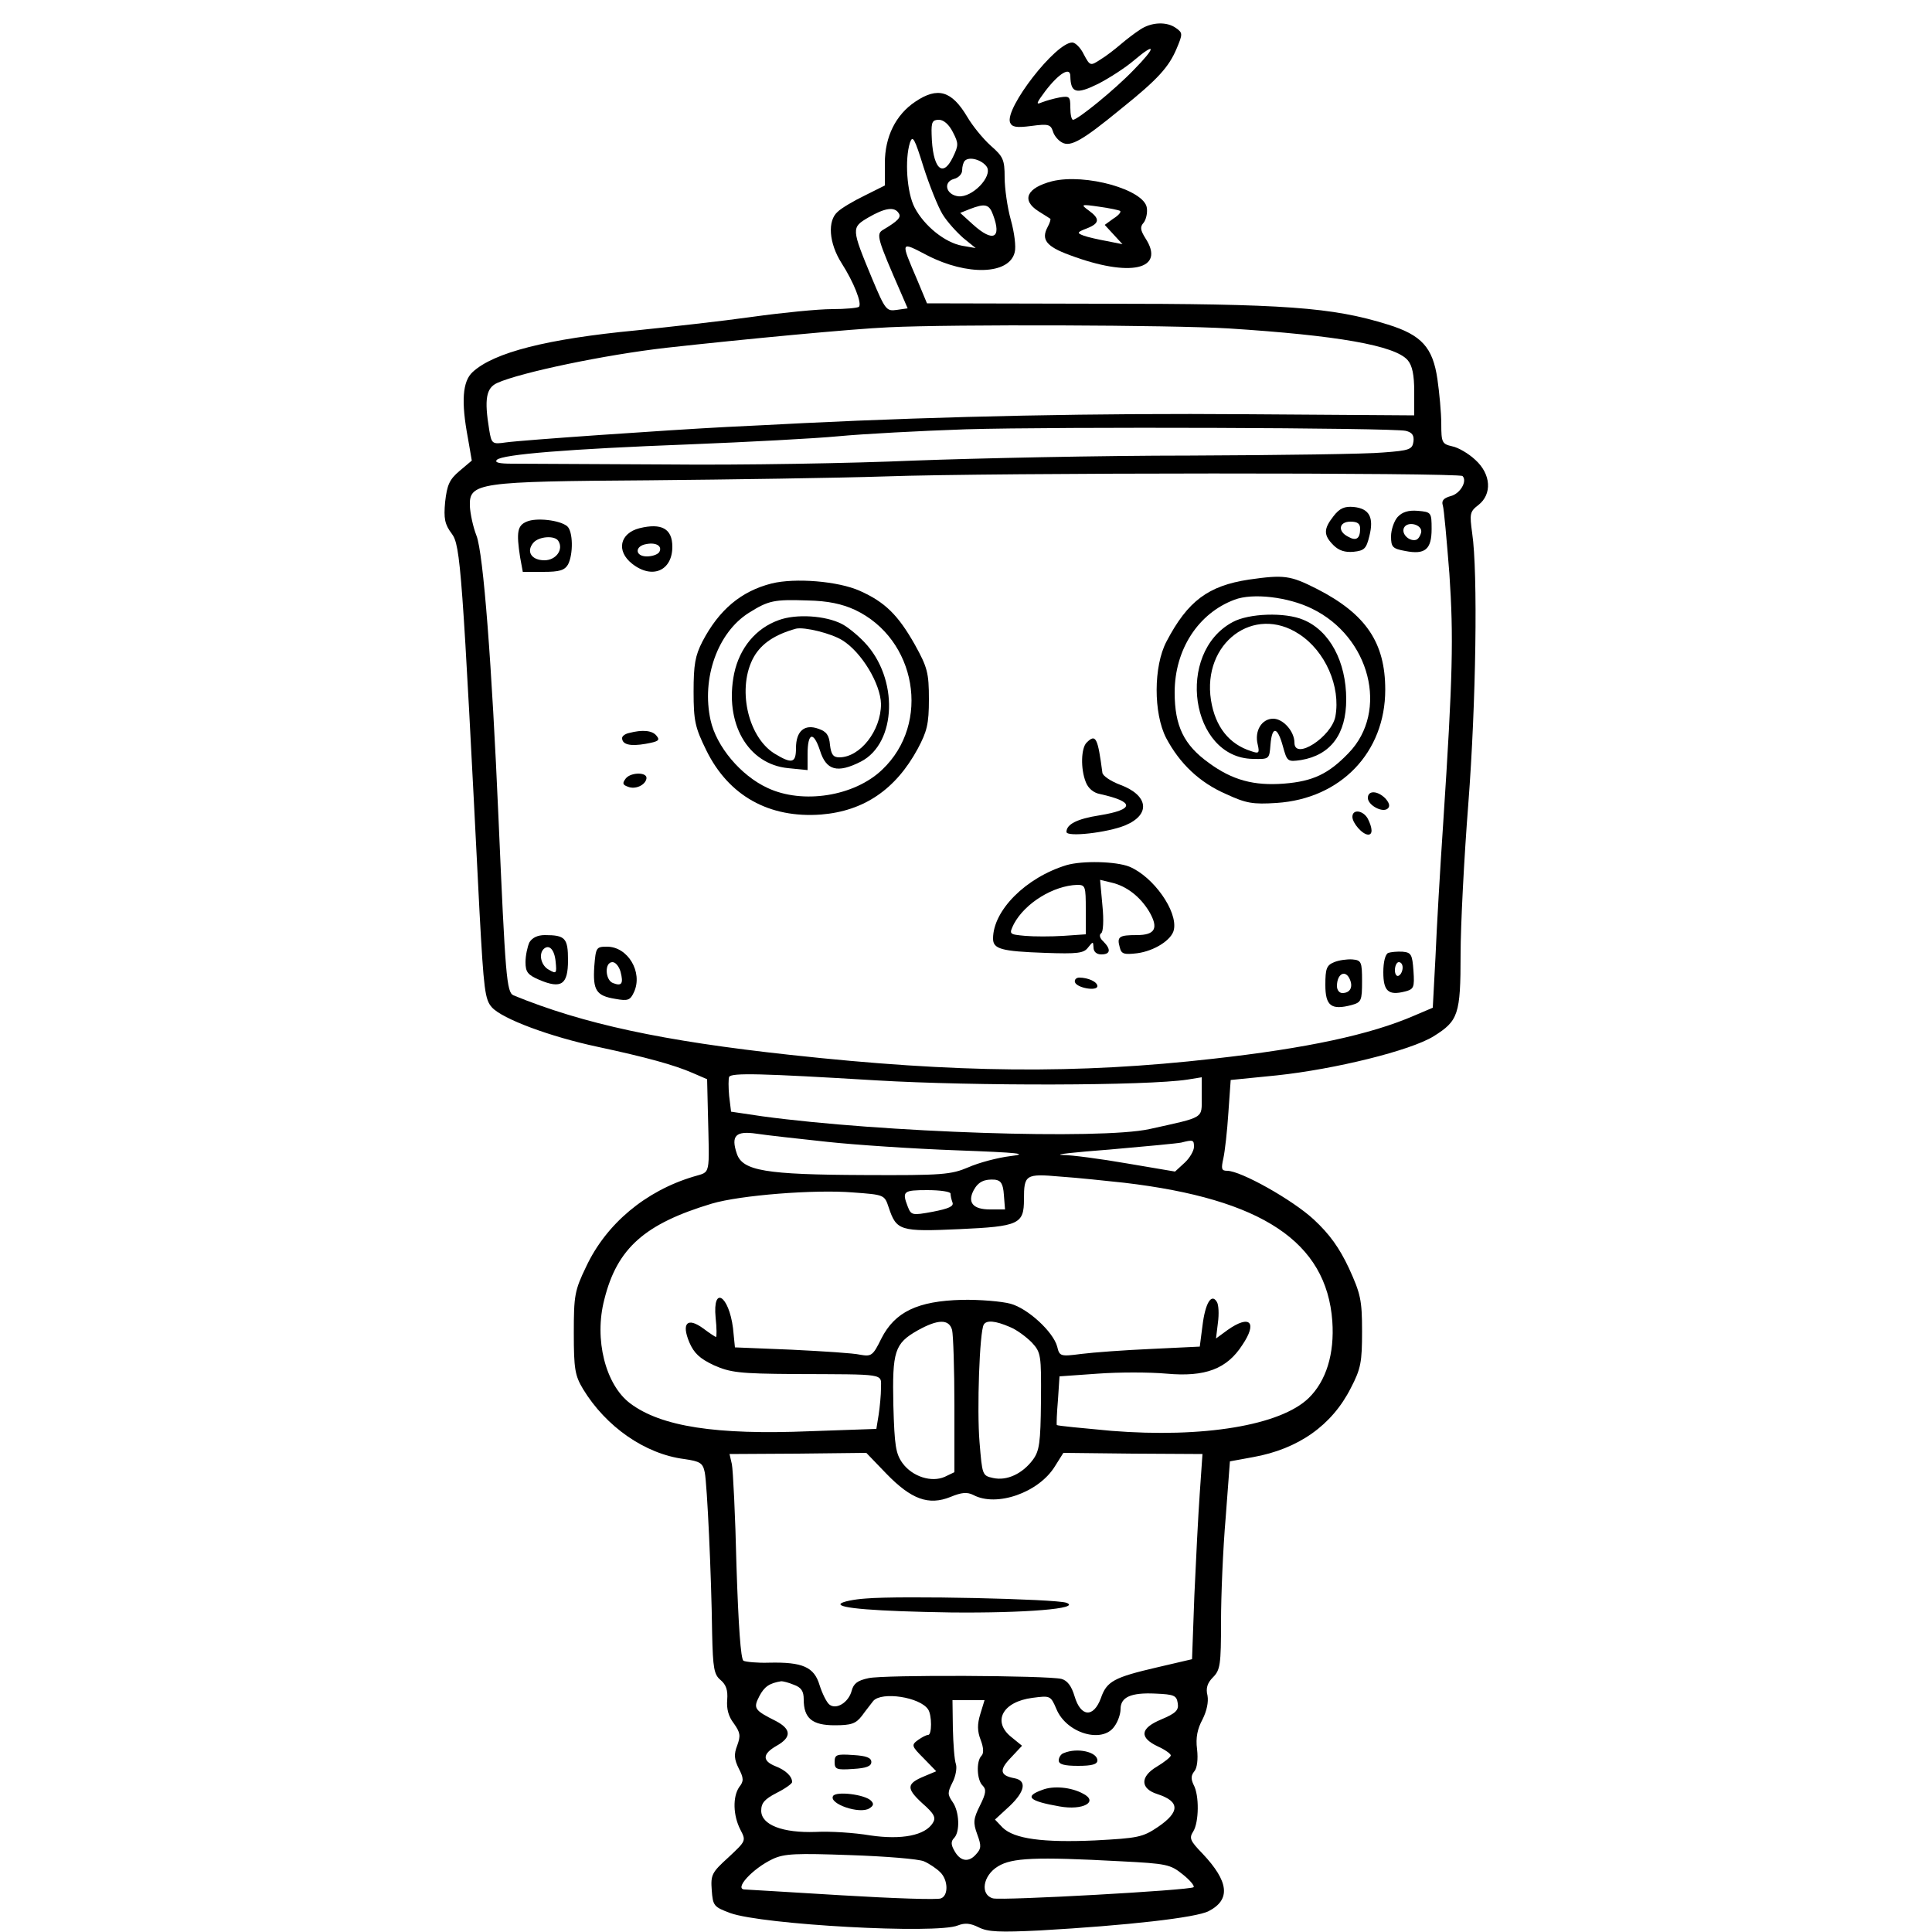 <?xml version="1.0" standalone="no"?>
<!DOCTYPE svg PUBLIC "-//W3C//DTD SVG 20010904//EN"
 "http://www.w3.org/TR/2001/REC-SVG-20010904/DTD/svg10.dtd">
<svg version="1.0" xmlns="http://www.w3.org/2000/svg"
 width="500pt" height="500pt" viewBox="0 0 500 500"
 preserveAspectRatio="xMidYMid meet">

<g transform="translate(0,500) scale(0.1,-0.1)"
fill="#000000" stroke="none">
<path d="M2950 4923 c-14 -9 -36 -26 -50 -38 -14 -12 -37 -30 -52 -39 -26 -17
-27 -17 -43 13 -8 17 -22 31 -30 31 -43 0 -175 -170 -161 -207 5 -12 16 -14
55 -9 44 6 50 4 56 -14 3 -11 14 -24 24 -29 22 -12 53 6 153 88 96 77 123 108
143 155 16 38 16 41 -1 53 -24 18 -65 16 -94 -4z m-16 -104 c-49 -51 -145
-129 -157 -129 -4 0 -7 14 -7 31 0 29 -2 31 -27 27 -16 -3 -37 -9 -47 -13 -16
-7 -14 -2 9 29 36 47 65 64 65 39 1 -44 15 -48 72 -20 29 15 71 42 93 61 58
49 57 34 -1 -25z"/>
<path d="M2369 4737 c-51 -34 -79 -91 -79 -159 l0 -58 -52 -26 c-29 -14 -61
-33 -70 -42 -27 -23 -23 -81 10 -133 32 -50 53 -104 45 -113 -4 -3 -35 -6 -70
-6 -35 0 -127 -9 -206 -20 -78 -11 -213 -26 -300 -35 -231 -22 -369 -57 -424
-108 -26 -24 -30 -76 -12 -171 l10 -58 -32 -27 c-26 -22 -32 -36 -37 -80 -4
-43 -1 -58 17 -82 23 -30 27 -92 72 -979 11 -202 14 -227 32 -247 27 -30 151
-76 273 -102 126 -27 199 -47 247 -68 l37 -16 2 -84 c4 -171 8 -154 -37 -168
-124 -37 -226 -122 -278 -233 -30 -62 -32 -75 -32 -172 0 -93 3 -110 24 -145
59 -97 160 -168 262 -181 41 -6 48 -10 53 -35 6 -32 17 -262 19 -417 2 -90 5
-106 22 -120 14 -12 19 -26 17 -51 -2 -23 3 -43 17 -61 17 -24 18 -32 9 -57
-9 -23 -8 -36 4 -60 13 -25 13 -33 1 -48 -17 -25 -16 -73 3 -110 15 -29 15
-29 -31 -72 -43 -39 -46 -45 -43 -85 3 -40 5 -43 48 -59 83 -30 534 -55 589
-32 18 7 32 6 54 -5 24 -12 54 -13 158 -8 227 13 404 33 437 50 58 30 52 77
-16 149 -32 33 -35 40 -24 57 15 24 16 94 1 121 -7 15 -7 24 2 35 7 8 10 31 7
57 -4 30 1 53 14 77 11 22 16 45 13 62 -5 19 0 33 14 47 19 19 21 33 21 144 0
67 5 188 12 269 l11 146 60 11 c117 21 204 82 253 179 26 50 29 67 29 147 0
81 -4 97 -34 163 -25 53 -50 88 -91 126 -55 51 -189 126 -224 126 -15 0 -16 5
-10 32 4 18 10 71 13 118 l6 85 120 12 c150 16 345 64 405 101 64 40 70 56 70
212 0 74 9 250 20 390 20 260 25 599 10 700 -7 51 -6 56 16 73 36 28 33 80 -8
117 -17 16 -44 32 -60 35 -26 6 -28 10 -28 58 0 29 -5 81 -10 116 -12 82 -41
114 -128 141 -144 45 -268 54 -745 54 l-448 1 -25 60 c-44 103 -45 101 26 64
103 -53 212 -50 226 8 4 14 -1 52 -10 84 -9 32 -16 82 -16 110 0 46 -4 54 -36
82 -20 18 -47 51 -61 75 -40 67 -76 78 -134 39z m97 -79 c15 -29 15 -34 0 -65
-27 -56 -53 -28 -55 60 -1 31 2 37 19 37 12 0 26 -12 36 -32z m-27 -212 c12
-20 37 -47 54 -62 l32 -26 -35 6 c-44 8 -98 51 -123 99 -20 38 -26 124 -12
168 7 20 12 11 35 -63 15 -47 37 -102 49 -122z m115 122 c15 -25 -38 -80 -74
-76 -32 4 -40 37 -11 45 12 3 21 13 21 22 0 10 3 21 7 25 12 12 45 2 57 -16z
m16 -124 c23 -61 0 -72 -52 -25 l-33 30 25 10 c39 15 50 13 60 -15z m-244 4
c7 -10 -2 -20 -41 -43 -18 -11 -15 -22 48 -166 l16 -37 -28 -4 c-27 -4 -30 0
-64 81 -54 130 -54 132 -10 158 43 25 68 29 79 11z m854 -298 c281 -18 430
-44 463 -82 12 -14 17 -38 17 -82 l0 -61 -437 3 c-376 3 -776 -5 -1143 -23
-52 -3 -142 -7 -200 -10 -153 -8 -529 -34 -571 -40 -35 -5 -37 -4 -43 33 -13
79 -8 108 21 121 60 27 279 73 438 91 198 22 482 49 575 53 165 8 732 6 880
-3z m458 -265 c17 -4 22 -12 20 -28 -3 -20 -10 -23 -78 -28 -41 -4 -266 -7
-500 -8 -234 0 -555 -7 -715 -13 -159 -7 -447 -12 -640 -10 -192 1 -372 2
-400 2 -33 0 -46 3 -39 10 14 14 183 28 499 40 149 6 322 15 385 21 63 6 212
14 330 18 239 7 1102 4 1138 -4z m147 -117 c13 -13 -6 -46 -31 -52 -18 -5 -24
-12 -20 -24 3 -9 10 -89 17 -177 11 -163 9 -264 -16 -645 -8 -118 -17 -274
-20 -347 l-7 -131 -47 -20 c-115 -50 -280 -85 -521 -112 -352 -40 -665 -37
-1095 10 -331 36 -535 80 -716 154 -18 8 -21 47 -39 461 -17 392 -39 684 -57
729 -9 23 -16 57 -17 76 -2 61 20 64 464 67 212 2 486 6 610 10 279 10 1486
10 1495 1z m-1517 -1564 c255 -15 699 -14 805 2 l37 6 0 -51 c0 -57 9 -51
-135 -83 -128 -28 -692 -9 -1002 33 l-81 12 -5 41 c-2 22 -2 44 0 49 6 11 83
9 381 -9z m-128 -159 c74 -8 225 -18 335 -22 163 -6 189 -9 140 -15 -33 -4
-82 -17 -109 -29 -45 -19 -67 -21 -270 -20 -255 1 -314 11 -329 55 -16 47 -3
60 51 52 26 -4 108 -13 182 -21z m950 -13 c0 -10 -11 -29 -24 -41 l-25 -23
-124 21 c-69 12 -145 22 -168 22 -24 1 31 7 123 14 92 8 176 16 185 18 31 8
33 7 33 -11z m-180 -93 c356 -42 523 -153 538 -358 6 -85 -16 -155 -61 -199
-73 -71 -273 -104 -511 -85 -76 7 -139 13 -141 15 -1 2 0 31 3 65 l4 61 99 7
c54 4 134 4 178 0 100 -9 156 12 196 74 40 59 20 80 -38 39 l-30 -22 5 41 c3
22 2 47 -3 54 -14 23 -30 -4 -37 -62 l-7 -54 -125 -6 c-69 -3 -151 -9 -182
-13 -54 -7 -56 -6 -62 19 -10 38 -76 99 -121 111 -22 6 -79 11 -126 10 -114
-3 -173 -31 -208 -100 -22 -45 -26 -47 -55 -42 -16 4 -96 9 -177 13 l-147 6
-5 50 c-11 85 -53 111 -45 27 3 -27 3 -50 1 -50 -2 0 -17 10 -33 22 -41 30
-57 14 -36 -36 12 -28 27 -42 63 -59 43 -19 65 -22 208 -23 241 -1 225 2 225
-36 0 -18 -3 -49 -6 -69 l-6 -37 -172 -6 c-243 -10 -385 12 -465 72 -64 48
-94 166 -67 269 33 133 105 196 278 248 74 22 267 37 365 29 82 -6 82 -6 93
-39 20 -60 29 -63 183 -56 154 7 167 13 167 77 0 64 4 67 94 59 45 -3 119 -11
166 -16z m-312 -31 l3 -38 -39 0 c-44 0 -59 18 -42 50 12 22 28 29 55 27 15
-2 21 -10 23 -39z m-138 3 c0 -5 2 -15 5 -23 4 -10 -10 -16 -51 -24 -54 -10
-56 -9 -65 14 -15 39 -11 42 51 42 33 0 60 -4 60 -9z m4 -353 c3 -13 6 -101 6
-196 l0 -172 -25 -12 c-34 -15 -83 0 -109 35 -18 25 -21 45 -24 150 -3 140 3
160 63 194 52 29 81 30 89 1z m149 8 c18 -7 43 -26 57 -40 24 -26 25 -32 24
-152 -1 -108 -4 -129 -21 -152 -27 -36 -67 -55 -103 -47 -28 6 -28 8 -35 93
-7 83 0 286 11 304 7 12 30 10 67 -6z m-319 -380 c64 -66 109 -83 166 -60 29
12 43 13 59 5 60 -32 169 6 211 74 l22 35 180 -2 180 -1 -7 -101 c-4 -56 -10
-175 -14 -265 l-6 -165 -90 -21 c-112 -26 -131 -36 -146 -80 -19 -51 -52 -49
-68 5 -8 27 -19 41 -34 45 -37 9 -459 11 -499 2 -29 -6 -39 -14 -44 -33 -8
-30 -40 -50 -58 -35 -7 6 -18 28 -25 50 -14 47 -44 60 -131 58 -30 -1 -60 2
-66 5 -7 5 -13 91 -18 245 -3 131 -9 250 -12 264 l-6 26 177 1 177 2 52 -54z
m-240 -546 c20 -7 26 -17 26 -38 0 -49 22 -67 80 -67 43 0 55 4 71 25 10 14
24 31 29 38 22 25 121 10 142 -22 10 -15 10 -66 0 -66 -5 0 -16 -6 -26 -13
-18 -13 -17 -16 14 -47 l33 -34 -31 -13 c-46 -19 -47 -31 -6 -69 32 -28 37
-38 28 -52 -20 -32 -80 -44 -162 -32 -41 7 -104 11 -141 9 -85 -3 -141 18
-141 55 0 20 9 30 40 46 22 11 40 24 40 28 0 15 -17 31 -43 41 -35 14 -34 32
3 53 39 22 38 43 -2 64 -56 28 -59 33 -43 64 13 25 26 34 57 39 4 0 18 -3 32
-9z m994 -48 c3 -18 -5 -26 -43 -42 -55 -23 -57 -47 -8 -70 18 -8 33 -19 33
-23 0 -4 -16 -17 -36 -29 -44 -26 -43 -57 1 -71 59 -19 59 -46 2 -85 -40 -27
-52 -29 -163 -35 -135 -6 -209 4 -239 33 l-20 21 38 35 c40 38 45 66 12 72
-37 7 -40 21 -9 53 l29 31 -27 22 c-51 40 -24 92 54 102 46 6 47 6 62 -29 26
-63 119 -90 150 -45 9 12 16 32 16 45 0 31 27 43 90 40 49 -2 55 -5 58 -25z
m-511 -28 c-8 -26 -8 -44 1 -67 8 -21 8 -35 2 -41 -14 -14 -12 -63 3 -77 10
-10 9 -20 -7 -52 -17 -34 -18 -44 -7 -74 11 -30 11 -37 -4 -53 -19 -21 -41
-17 -56 12 -8 14 -8 23 0 31 16 16 14 69 -4 94 -13 19 -13 24 0 50 8 15 12 37
9 47 -4 11 -7 52 -8 93 l-1 73 42 0 41 0 -11 -36z m-146 -381 c14 -6 33 -19
42 -28 21 -20 22 -61 2 -68 -8 -4 -124 0 -257 8 -134 8 -246 15 -250 15 -30 0
19 54 72 79 30 14 61 15 200 10 91 -3 177 -10 191 -16z m510 0 c118 -6 128 -8
160 -34 19 -15 31 -30 28 -33 -8 -8 -494 -35 -519 -29 -34 9 -27 59 13 83 36
22 96 25 318 13z"/>
<path d="M3451 3664 c-26 -33 -26 -49 0 -75 14 -14 30 -19 52 -17 28 3 33 8
41 41 12 48 0 71 -41 75 -23 2 -36 -3 -52 -24z m69 -32 c0 -26 -10 -33 -31
-21 -28 14 -24 39 6 39 18 0 25 -5 25 -18z"/>
<path d="M3617 3662 c-9 -10 -17 -33 -17 -50 0 -28 4 -32 37 -38 51 -10 68 4
68 57 0 43 -1 44 -36 47 -24 2 -40 -3 -52 -16z m61 -40 c-2 -8 -7 -17 -13 -19
-17 -5 -38 14 -32 30 8 20 49 10 45 -11z"/>
<path d="M1363 3650 c-24 -10 -27 -27 -17 -92 l7 -38 53 0 c42 0 55 4 64 19
14 27 13 86 -2 99 -19 16 -80 23 -105 12z m82 -50 c14 -22 -6 -50 -36 -50 -33
0 -48 22 -29 45 14 17 56 20 65 5z"/>
<path d="M1655 3633 c-51 -13 -61 -59 -19 -92 52 -41 104 -18 104 44 0 47 -28
62 -85 48z m51 -62 c-4 -6 -18 -11 -32 -11 -31 0 -32 27 -1 32 26 5 42 -6 33
-21z"/>
<path d="M3232 3500 c-105 -16 -158 -55 -213 -160 -34 -64 -34 -186 -1 -250
35 -66 86 -115 155 -145 52 -24 69 -27 131 -23 166 11 281 131 281 293 0 122
-50 196 -177 261 -69 35 -85 37 -176 24z m163 -75 c151 -73 200 -266 95 -374
-52 -54 -92 -73 -167 -79 -78 -6 -134 9 -195 54 -64 46 -88 95 -88 182 0 111
61 205 155 240 47 18 139 7 200 -23z"/>
<path d="M3190 3390 c-149 -80 -109 -351 52 -354 43 -1 43 -1 46 37 4 49 18
47 32 -4 11 -40 12 -41 47 -36 77 13 117 67 117 157 0 98 -43 178 -111 206
-47 20 -141 17 -183 -6z m172 -31 c68 -44 108 -136 94 -213 -10 -53 -106 -115
-106 -68 0 29 -29 62 -55 62 -30 0 -49 -32 -40 -67 5 -22 3 -24 -17 -17 -57
18 -93 63 -104 132 -23 148 111 248 228 171z"/>
<path d="M1997 3490 c-79 -20 -136 -68 -179 -150 -19 -37 -23 -60 -23 -130 0
-76 4 -93 33 -152 58 -118 163 -176 297 -166 111 9 193 65 250 170 24 45 29
64 29 128 0 69 -4 83 -36 141 -44 78 -78 111 -143 140 -56 25 -167 34 -228 19z
m215 -68 c160 -75 198 -294 71 -414 -72 -69 -206 -90 -297 -47 -69 32 -132
107 -147 175 -24 108 18 227 99 278 51 32 65 35 152 32 53 -1 89 -9 122 -24z"/>
<path d="M2015 3395 c-59 -21 -101 -72 -115 -138 -26 -128 35 -235 140 -245
l50 -5 0 41 c0 56 15 61 32 10 16 -52 45 -60 106 -29 93 48 98 216 9 309 -18
19 -44 40 -58 47 -42 22 -119 27 -164 10z m165 -52 c50 -31 99 -113 100 -165
0 -69 -54 -138 -108 -138 -16 0 -21 8 -24 32 -2 25 -9 35 -30 42 -36 13 -58
-6 -58 -50 0 -39 -10 -42 -56 -14 -70 44 -97 172 -53 250 20 35 55 58 109 73
22 5 91 -12 120 -30z"/>
<path d="M1628 3103 c-10 -2 -18 -8 -18 -13 0 -17 21 -22 61 -15 33 6 38 9 28
21 -11 14 -37 16 -71 7z"/>
<path d="M2812 3078 c-14 -14 -16 -67 -2 -102 6 -16 20 -28 37 -31 90 -20 90
-40 -1 -55 -58 -9 -86 -23 -86 -43 0 -14 106 -2 152 17 67 28 60 78 -13 105
-24 9 -45 23 -46 31 -12 91 -17 102 -41 78z"/>
<path d="M1620 2986 c-10 -13 -9 -17 5 -22 19 -8 45 4 48 21 3 17 -39 17 -53
1z"/>
<path d="M3540 2935 c0 -19 39 -40 52 -27 6 6 3 15 -7 26 -20 20 -45 21 -45 1z"/>
<path d="M3500 2886 c0 -16 26 -46 41 -46 12 0 11 17 -1 41 -12 22 -40 26 -40
5z"/>
<path d="M2760 2761 c-105 -32 -190 -117 -190 -190 0 -27 21 -33 134 -37 85
-3 101 -1 112 14 13 16 13 16 14 0 0 -11 8 -18 20 -18 24 0 26 13 5 34 -9 8
-11 17 -5 21 5 3 7 33 3 72 l-6 66 29 -7 c40 -9 75 -37 98 -75 25 -43 16 -61
-32 -61 -46 0 -52 -4 -44 -32 4 -17 11 -19 45 -15 45 6 90 35 95 61 10 48 -53
137 -115 163 -35 14 -122 16 -163 4z m50 -115 l0 -64 -58 -4 c-32 -2 -76 -2
-99 0 -42 4 -42 4 -29 31 29 54 102 99 164 101 21 0 22 -4 22 -64z"/>
<path d="M1370 2561 c-5 -11 -10 -34 -10 -51 0 -26 6 -33 36 -46 57 -24 74
-12 74 51 0 57 -7 65 -60 65 -19 0 -33 -7 -40 -19z m68 -50 c3 -30 2 -32 -17
-21 -20 10 -28 40 -14 54 14 13 28 -1 31 -33z"/>
<path d="M1538 2499 c-4 -62 5 -76 54 -84 33 -6 39 -4 49 18 23 51 -16 117
-70 117 -28 0 -29 -2 -33 -51z m68 -14 c8 -31 3 -38 -20 -29 -20 8 -22 54 -1
54 8 0 17 -11 21 -25z"/>
<path d="M3593 2534 c-8 -3 -13 -24 -13 -50 0 -49 13 -61 56 -50 23 6 25 10
22 54 -3 42 -6 47 -28 49 -14 1 -31 -1 -37 -3z m37 -38 c0 -8 -4 -18 -10 -21
-5 -3 -10 3 -10 14 0 12 5 21 10 21 6 0 10 -6 10 -14z"/>
<path d="M3453 2510 c-20 -8 -23 -17 -23 -59 0 -54 15 -66 68 -52 25 7 27 11
27 62 0 50 -2 54 -25 56 -14 1 -35 -2 -47 -7z m41 -46 c8 -20 -1 -34 -20 -34
-8 0 -14 8 -14 18 0 33 23 44 34 16z"/>
<path d="M2782 2458 c5 -15 58 -24 58 -10 0 11 -24 22 -47 22 -8 0 -13 -6 -11
-12z"/>
<path d="M2240 863 c-30 -2 -59 -8 -64 -13 -12 -12 93 -20 284 -23 192 -2 340
10 300 25 -27 10 -429 19 -520 11z"/>
<path d="M2160 440 c0 -19 5 -21 48 -18 34 2 47 7 47 18 0 11 -13 16 -47 18
-43 3 -48 1 -48 -18z"/>
<path d="M2156 352 c-12 -20 69 -48 94 -32 11 7 12 12 4 20 -16 16 -90 25 -98
12z"/>
<path d="M2753 463 c-7 -2 -13 -11 -13 -19 0 -10 14 -14 50 -14 36 0 50 4 50
14 0 22 -52 34 -87 19z"/>
<path d="M2698 368 c-48 -17 -36 -29 44 -43 61 -11 102 12 61 33 -31 17 -77
21 -105 10z"/>
<path d="M2723 4531 c-66 -17 -81 -49 -35 -78 15 -9 28 -18 30 -19 2 -1 -1
-11 -7 -22 -17 -32 -3 -50 57 -72 157 -59 250 -38 196 44 -13 21 -14 29 -4 40
6 8 10 25 8 38 -6 47 -159 90 -245 69z m176 -77 c3 -3 -5 -12 -18 -20 l-22
-16 23 -25 23 -25 -40 8 c-22 4 -49 10 -60 14 -19 7 -18 9 8 19 33 13 34 25 5
46 -22 16 -21 17 27 10 28 -4 52 -9 54 -11z"/>
</g>
</svg>
